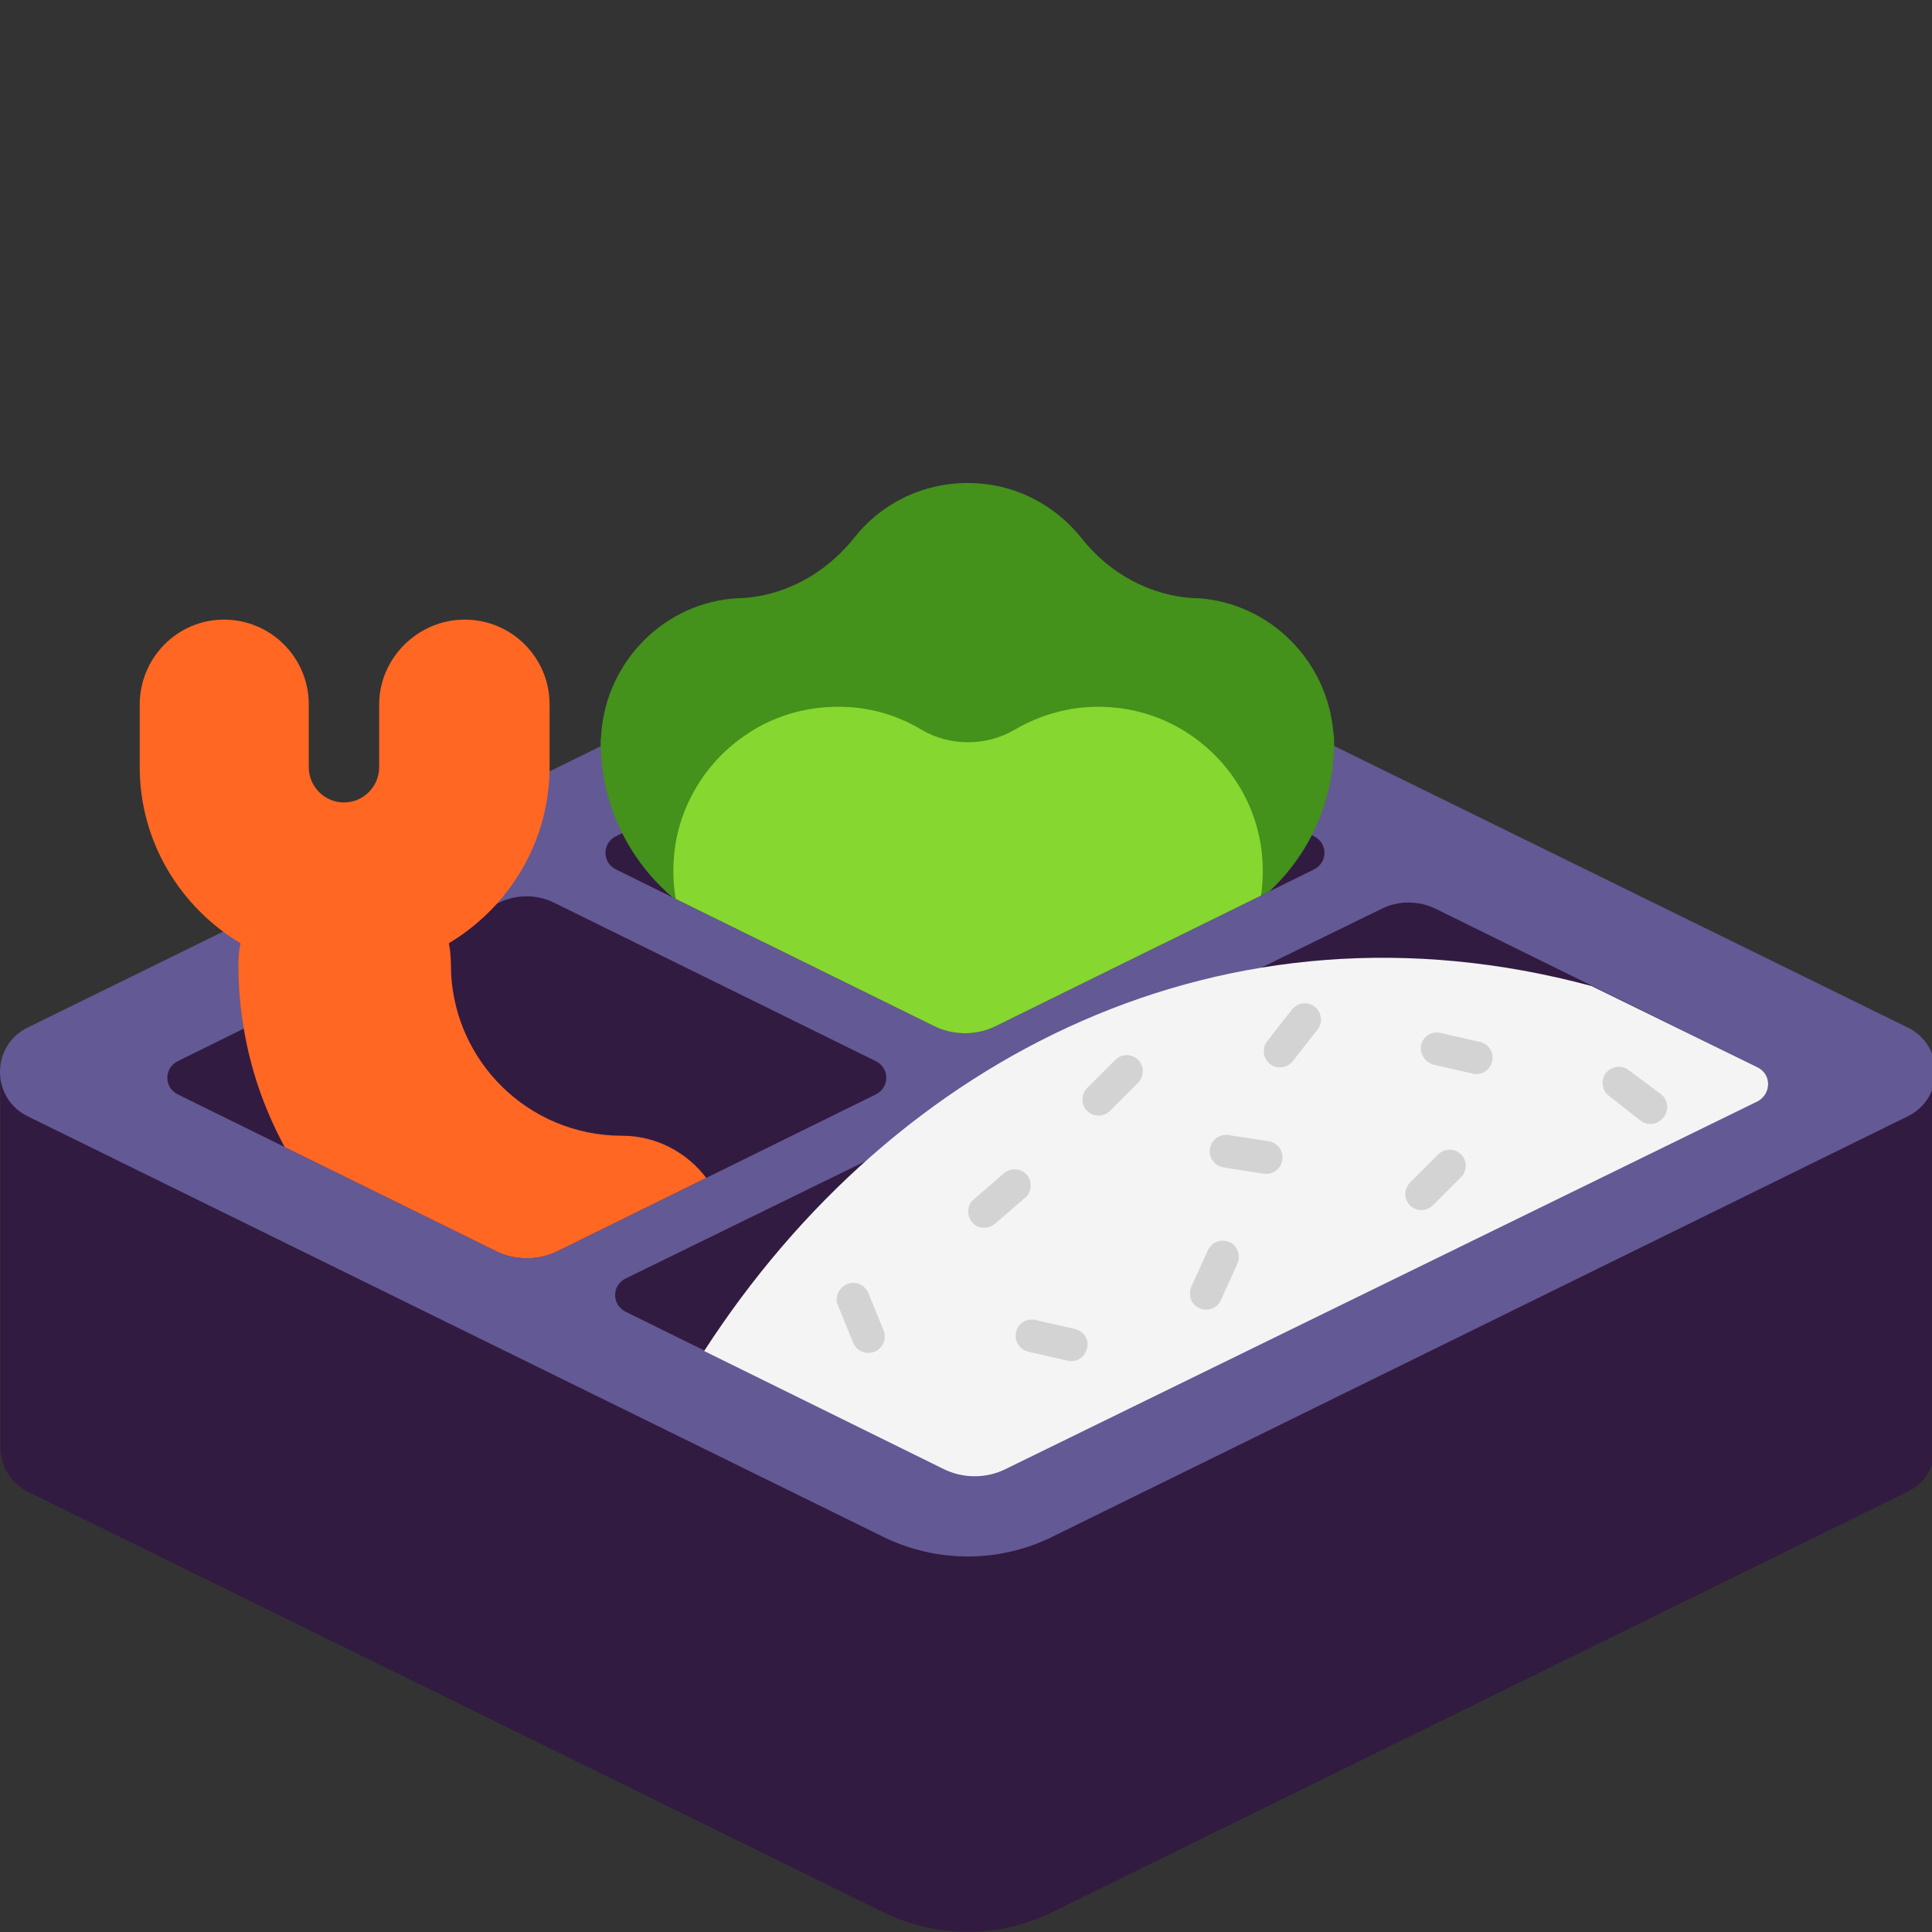 <svg viewBox="2 2 28 28" xmlns="http://www.w3.org/2000/svg">
<rect x="2" y="2" width="28" height="28" fill="#333333" stroke="none"/>
<path d="M28.675 17.5V17.87L16.345 10.8C16.145 10.7 15.905 9.7 15.705 10.8L3.375 17.87V17.5H2.005V22.97C2.005 23.23 2.135 23.48 2.405 23.62L14.815 29.72C15.575 30.09 16.475 30.09 17.235 29.72L29.645 23.62C29.915 23.49 30.045 23.23 30.045 22.97V17.5H28.675Z" fill="#321B41"/>
<path d="M2.405 16.89L14.975 10.72C15.635 10.39 16.415 10.39 17.075 10.72L29.645 16.89C30.185 17.15 30.185 17.92 29.645 18.18L17.235 24.28C16.475 24.65 15.575 24.65 14.815 24.28L2.405 18.18C1.865 17.92 1.865 17.15 2.405 16.89ZM10.925 14.12C10.725 14.22 10.725 14.5 10.925 14.6L15.535 16.87C15.815 17.01 16.155 17.01 16.435 16.87L21.045 14.6C21.245 14.5 21.245 14.22 21.045 14.12L16.375 11.83C16.125 11.7 15.835 11.7 15.595 11.82L10.925 14.12ZM22.025 15.17L11.065 20.53C10.865 20.63 10.865 20.91 11.065 21.01L15.675 23.28C15.955 23.42 16.295 23.42 16.575 23.28L27.475 17.95C27.675 17.85 27.675 17.57 27.475 17.47L22.805 15.17C22.555 15.05 22.265 15.05 22.025 15.17ZM4.575 17.38C4.375 17.48 4.375 17.76 4.575 17.86L9.185 20.13C9.465 20.27 9.805 20.27 10.085 20.13L14.695 17.86C14.895 17.76 14.895 17.48 14.695 17.38L10.025 15.08C9.775 14.96 9.485 14.96 9.235 15.08L4.575 17.38Z" fill="#635994"/>
<path d="M21.335 12.76C21.335 12.72 21.335 12.67 21.325 12.63C21.245 11.58 20.405 10.74 19.365 10.67H19.325C18.675 10.64 18.075 10.31 17.675 9.8C17.285 9.31 16.695 9 16.025 9C15.355 9 14.755 9.31 14.375 9.8C13.965 10.31 13.375 10.64 12.725 10.67H12.685C11.635 10.73 10.795 11.58 10.715 12.62C10.715 12.64 10.713 12.662 10.71 12.685C10.707 12.707 10.705 12.73 10.705 12.75C10.705 13.227 10.817 13.677 11.017 14.075C11.02 14.081 11.024 14.088 11.027 14.094C11.065 14.169 11.106 14.242 11.15 14.312C11.313 14.573 11.514 14.807 11.747 15.005L13.049 15.646C13.248 15.688 13.454 15.71 13.665 15.71H18.365C18.538 15.711 18.707 15.697 18.872 15.67L20.397 14.919C20.589 14.74 20.756 14.536 20.895 14.312C20.937 14.245 20.976 14.175 21.012 14.104C21.219 13.7 21.335 13.243 21.335 12.76Z" fill="#44911B"/>
<path d="M17.32 12.32C17.105 12.376 16.902 12.462 16.715 12.57C16.295 12.82 15.765 12.82 15.345 12.57C15.32 12.555 15.295 12.54 15.269 12.526C15.073 12.419 14.86 12.339 14.636 12.292C14.42 12.247 14.195 12.232 13.965 12.25C13.099 12.309 12.353 12.845 11.992 13.595C11.987 13.605 11.982 13.615 11.977 13.625C11.878 13.839 11.809 14.07 11.778 14.312C11.773 14.358 11.768 14.404 11.765 14.45C11.751 14.648 11.761 14.841 11.793 15.027L15.535 16.87C15.815 17.01 16.155 17.01 16.435 16.87L20.275 14.979C20.301 14.808 20.308 14.631 20.295 14.45C20.292 14.404 20.287 14.358 20.282 14.312C20.252 14.082 20.188 13.861 20.096 13.655C19.746 12.874 18.984 12.311 18.095 12.25C17.837 12.23 17.589 12.253 17.355 12.311C17.344 12.314 17.332 12.317 17.32 12.32Z" fill="#86D72F"/>
<path d="M8.538 16.109C8.571 16.749 8.847 17.325 9.274 17.747C9.722 18.188 10.337 18.46 11.015 18.46C11.511 18.46 11.955 18.701 12.235 19.071L10.085 20.13C9.805 20.27 9.465 20.27 9.185 20.13L6.126 18.624C5.975 18.345 5.846 18.052 5.743 17.747C5.652 17.476 5.581 17.195 5.533 16.907C5.482 16.606 5.455 16.296 5.455 15.98C5.455 15.87 5.465 15.77 5.485 15.67C4.615 15.15 4.025 14.2 4.025 13.12V12.21C4.025 11.54 4.565 10.98 5.245 10.98C5.925 10.98 6.475 11.53 6.475 12.21V13.12C6.475 13.4 6.705 13.63 6.985 13.63C7.265 13.63 7.495 13.4 7.495 13.12V12.21C7.495 11.54 8.055 10.98 8.735 10.98C9.415 10.98 9.965 11.53 9.965 12.21V13.12C9.965 13.877 9.675 14.57 9.202 15.096C9.19 15.11 9.178 15.123 9.166 15.136C9.134 15.17 9.102 15.203 9.069 15.235C8.899 15.401 8.71 15.548 8.505 15.67C8.508 15.682 8.51 15.695 8.512 15.708C8.527 15.797 8.535 15.893 8.535 15.98C8.535 16.023 8.536 16.066 8.538 16.109Z" fill="#FF6723"/>
<path d="M27.475 17.47L25.065 16.29C19.755 14.86 14.965 17.31 12.205 21.58L15.675 23.29C15.955 23.43 16.295 23.43 16.575 23.29L27.475 17.96C27.675 17.85 27.675 17.57 27.475 17.47Z" fill="#F4F4F4"/>
<path d="M20.725 16.63L20.365 17.09C20.285 17.19 20.305 17.34 20.405 17.42C20.505 17.5 20.655 17.48 20.735 17.38L21.095 16.92C21.175 16.82 21.155 16.67 21.055 16.59C20.955 16.51 20.805 16.53 20.725 16.63Z" fill="#D3D3D3"/>
<path d="M23.345 17.56L22.775 17.43C22.655 17.4 22.575 17.27 22.595 17.15C22.625 17.02 22.745 16.94 22.875 16.97L23.445 17.1C23.575 17.13 23.655 17.25 23.625 17.38C23.595 17.51 23.475 17.59 23.345 17.56Z" fill="#D3D3D3"/>
<path d="M19.805 18.45L20.385 18.54C20.515 18.56 20.605 18.68 20.585 18.81C20.565 18.94 20.445 19.03 20.315 19.01L19.735 18.92C19.605 18.9 19.515 18.78 19.535 18.65C19.555 18.52 19.675 18.43 19.805 18.45Z" fill="#D3D3D3"/>
<path d="M19.505 20.12L19.265 20.65C19.215 20.77 19.265 20.91 19.385 20.96C19.505 21.01 19.645 20.96 19.695 20.84L19.935 20.31C19.985 20.19 19.935 20.05 19.815 20C19.695 19.95 19.565 20 19.505 20.12Z" fill="#D3D3D3"/>
<path d="M17.475 21.72L16.905 21.59C16.775 21.56 16.695 21.43 16.725 21.31C16.755 21.18 16.875 21.1 17.005 21.13L17.575 21.26C17.705 21.29 17.785 21.41 17.755 21.54C17.725 21.67 17.605 21.75 17.475 21.72Z" fill="#D3D3D3"/>
<path d="M23.175 19.06L22.765 19.47C22.675 19.56 22.525 19.56 22.435 19.47C22.345 19.38 22.345 19.23 22.435 19.14L22.845 18.73C22.935 18.64 23.085 18.64 23.175 18.73C23.265 18.82 23.265 18.97 23.175 19.06Z" fill="#D3D3D3"/>
<path d="M18.085 18.1L18.495 17.69C18.585 17.6 18.585 17.45 18.495 17.36C18.405 17.27 18.255 17.27 18.165 17.36L17.755 17.77C17.665 17.86 17.665 18.01 17.755 18.1C17.845 18.19 17.995 18.19 18.085 18.1Z" fill="#D3D3D3"/>
<path d="M25.605 17.51L26.075 17.86C26.175 17.94 26.195 18.09 26.105 18.2C26.025 18.3 25.875 18.32 25.775 18.24L25.315 17.88C25.215 17.8 25.195 17.65 25.275 17.55C25.355 17.45 25.505 17.43 25.605 17.51Z" fill="#D3D3D3"/>
<path d="M16.415 19.74L16.855 19.36C16.955 19.28 16.965 19.13 16.885 19.03C16.805 18.93 16.655 18.92 16.555 19L16.115 19.38C16.015 19.46 16.005 19.61 16.085 19.71C16.165 19.81 16.315 19.82 16.415 19.74Z" fill="#D3D3D3"/>
<path d="M14.365 21.46L14.145 20.92C14.095 20.81 14.145 20.67 14.275 20.61C14.395 20.56 14.535 20.62 14.585 20.74L14.805 21.28C14.855 21.4 14.795 21.54 14.675 21.59C14.555 21.64 14.415 21.58 14.365 21.46Z" fill="#D3D3D3"/>
</svg>
